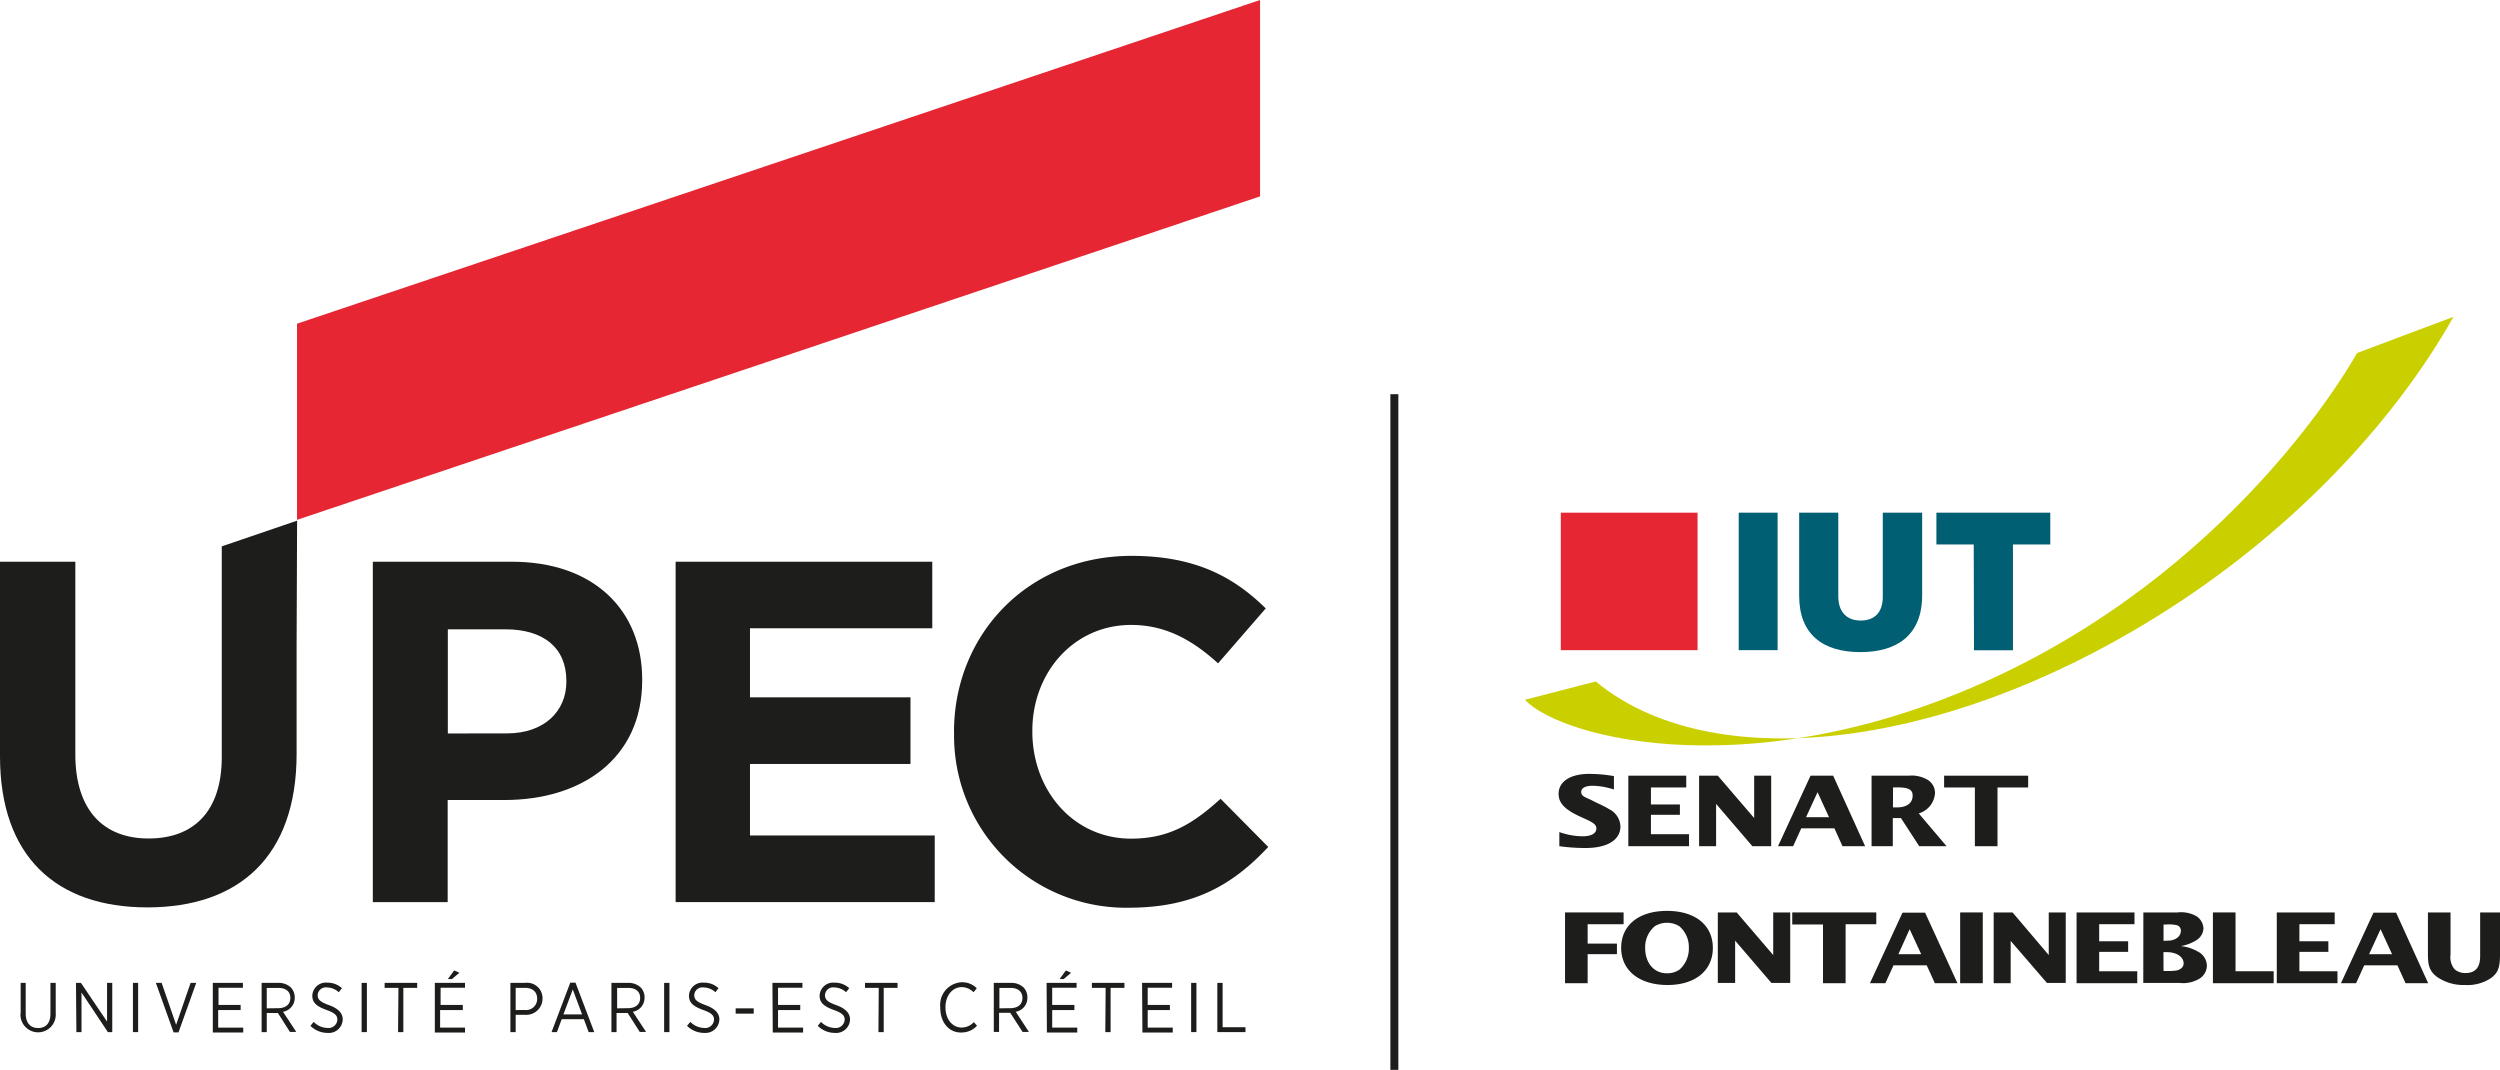 <svg id="Calque_1" data-name="Calque 1" xmlns="http://www.w3.org/2000/svg" viewBox="0 0 307.31 131.51"><defs><style>.cls-1{fill:#cacf00;}.cls-1,.cls-2{fill-rule:evenodd;}.cls-2,.cls-5{fill:#e62733;}.cls-3{fill:#005f72;}.cls-4{fill:#1d1d1b;}.cls-6{fill:none;stroke:#1d1d1b;stroke-miterlimit:3;stroke-width:0.98px;}</style></defs><path class="cls-1" d="M238,125.61c13.88,11.51,42,8.82,69-8,16.09-10,28.89-23.45,36.44-36.83l-11.87,4.46S318,110.31,288,124.65s-54.24,8-58.71,3.21Z" transform="translate(-41.84 -41.84)"/><polyline class="cls-2" points="191.86 63.02 191.86 79.92 208.67 79.92 208.67 63.02 191.86 63.02"/><path class="cls-3" d="M255.57,104.86h4.78v16.9h-4.78Z" transform="translate(-41.84 -41.84)"/><path class="cls-3" d="M263,115.08V104.86h4.81v10.26c0,2,1.09,3,2.74,3s2.73-.92,2.73-2.92V104.86h4.84V115c0,4.9-3.06,7-7.6,7S263,119.88,263,115.08Z" transform="translate(-41.84 -41.84)"/><path class="cls-3" d="M284.46,108.77h-4.59v-3.91h14v3.91h-4.59v13h-4.79Z" transform="translate(-41.84 -41.84)"/><path class="cls-4" d="M44.38,166.46v-3.8H45v3.78c0,1.14.58,1.77,1.53,1.77s1.51-.6,1.51-1.75v-3.8h.65v3.76a2.17,2.17,0,1,1-4.33,0Z" transform="translate(-41.84 -41.84)"/><path class="cls-4" d="M51.18,162.66h.61L55,167.42v-4.76h.64v6.05h-.54l-3.24-4.87v4.87h-.63Z" transform="translate(-41.84 -41.84)"/><path class="cls-4" d="M58.18,162.66h.64v6.05h-.64Z" transform="translate(-41.84 -41.84)"/><path class="cls-4" d="M61,162.66h.71l1.78,5.15,1.78-5.15h.69l-2.18,6.09h-.6Z" transform="translate(-41.84 -41.84)"/><path class="cls-4" d="M68,162.66H71.7v.6h-3v2.11h2.72V166H68.66v2.16h3.08v.6H68Z" transform="translate(-41.84 -41.84)"/><path class="cls-4" d="M74,162.66H76a2.19,2.19,0,0,1,1.59.56,1.76,1.76,0,0,1,.48,1.25v0a1.73,1.73,0,0,1-1.44,1.74l1.63,2.48h-.78L76,166.36H74.63v2.35H74Zm2,3.11c1,0,1.53-.49,1.53-1.26v0c0-.79-.55-1.23-1.46-1.23H74.63v2.51Z" transform="translate(-41.84 -41.84)"/><path class="cls-4" d="M80,167.94l.4-.49a2.43,2.43,0,0,0,1.71.75,1.08,1.08,0,0,0,1.2-1h0c0-.5-.24-.82-1.33-1.21-1.26-.46-1.75-.91-1.75-1.77v0a1.67,1.67,0,0,1,1.82-1.59,2.63,2.63,0,0,1,1.82.68l-.39.5a2.18,2.18,0,0,0-1.45-.59,1,1,0,0,0-1.14.94v0c0,.53.27.83,1.41,1.24s1.67,1,1.67,1.76v0a1.71,1.71,0,0,1-1.87,1.65A3,3,0,0,1,80,167.94Z" transform="translate(-41.84 -41.84)"/><path class="cls-4" d="M86.29,162.66h.65v6.05h-.65Z" transform="translate(-41.84 -41.84)"/><path class="cls-4" d="M90.82,163.27h-1.7v-.61h4v.61h-1.7v5.44h-.65Z" transform="translate(-41.84 -41.84)"/><path class="cls-4" d="M95.29,162.66H99v.6h-3v2.11h2.73V166H95.94v2.16H99v.6H95.29Zm2.38-1.53.64.29-.92.77h-.5Z" transform="translate(-41.84 -41.84)"/><path class="cls-4" d="M104.58,162.66h1.82a1.89,1.89,0,0,1,2.13,1.92v0a2,2,0,0,1-2.2,2h-1.1v2.13h-.65Zm1.76,3.33a1.36,1.36,0,0,0,1.53-1.37h0c0-.88-.58-1.35-1.5-1.35h-1.14V166Z" transform="translate(-41.84 -41.84)"/><path class="cls-4" d="M111.94,162.63h.64l2.31,6.08h-.69l-.59-1.59h-2.72l-.59,1.59h-.66Zm1.45,3.9-1.14-3.06-1.15,3.06Z" transform="translate(-41.84 -41.84)"/><path class="cls-4" d="M117,162.66H119a2.17,2.17,0,0,1,1.59.56,1.72,1.72,0,0,1,.48,1.25v0a1.73,1.73,0,0,1-1.44,1.74l1.63,2.48h-.78L119,166.36h-1.37v2.35H117Zm2,3.11c1,0,1.53-.49,1.53-1.26v0c0-.79-.55-1.23-1.46-1.23h-1.37v2.51Z" transform="translate(-41.84 -41.84)"/><path class="cls-4" d="M123.48,162.66h.65v6.05h-.65Z" transform="translate(-41.84 -41.84)"/><path class="cls-4" d="M126.29,167.94l.41-.49a2.42,2.42,0,0,0,1.7.75,1.08,1.08,0,0,0,1.21-1h0c0-.5-.24-.82-1.34-1.21-1.25-.46-1.74-.91-1.74-1.77v0a1.67,1.67,0,0,1,1.82-1.59,2.59,2.59,0,0,1,1.81.68l-.38.5a2.18,2.18,0,0,0-1.46-.59,1,1,0,0,0-1.14.94v0c0,.53.27.83,1.41,1.24s1.68,1,1.68,1.76v0a1.72,1.72,0,0,1-1.88,1.65A3,3,0,0,1,126.29,167.94Z" transform="translate(-41.84 -41.84)"/><path class="cls-4" d="M132.27,165.79h2.22v.65h-2.22Z" transform="translate(-41.84 -41.84)"/><path class="cls-4" d="M136.79,162.66h3.69v.6h-3v2.11h2.73V166h-2.73v2.16h3.08v.6h-3.73Z" transform="translate(-41.84 -41.84)"/><path class="cls-4" d="M142.36,167.94l.4-.49a2.42,2.42,0,0,0,1.7.75,1.08,1.08,0,0,0,1.21-1h0c0-.5-.24-.82-1.34-1.21-1.25-.46-1.74-.91-1.74-1.77v0a1.67,1.67,0,0,1,1.82-1.59,2.63,2.63,0,0,1,1.82.68l-.39.5a2.18,2.18,0,0,0-1.45-.59,1,1,0,0,0-1.14.94v0c0,.53.26.83,1.4,1.24s1.68,1,1.68,1.76v0a1.71,1.71,0,0,1-1.87,1.65A3,3,0,0,1,142.36,167.94Z" transform="translate(-41.84 -41.84)"/><path class="cls-4" d="M149.86,163.27h-1.69v-.61h4v.61h-1.7v5.44h-.65Z" transform="translate(-41.84 -41.84)"/><path class="cls-4" d="M157.42,165.72v-.05a2.79,2.79,0,0,1,2.65-3.09,2.53,2.53,0,0,1,1.84.74l-.4.49a2.05,2.05,0,0,0-1.45-.63c-1.11,0-2,1-2,2.48v0c0,1.48.86,2.49,2,2.49a2.05,2.05,0,0,0,1.49-.67l.39.45a2.6,2.6,0,0,1-1.92.83C158.53,168.8,157.42,167.56,157.42,165.72Z" transform="translate(-41.84 -41.84)"/><path class="cls-4" d="M164,162.66h2.07a2.2,2.2,0,0,1,1.59.56,1.76,1.76,0,0,1,.47,1.25v0a1.72,1.72,0,0,1-1.43,1.74l1.62,2.48h-.78l-1.52-2.35h-1.37v2.35H164Zm2,3.11c1,0,1.52-.49,1.52-1.26v0c0-.79-.55-1.23-1.46-1.23h-1.37v2.51Z" transform="translate(-41.84 -41.84)"/><path class="cls-4" d="M170.49,162.66h3.69v.6h-3v2.11h2.73V166h-2.73v2.16h3.08v.6h-3.73Zm2.37-1.53.64.29-.91.77h-.5Z" transform="translate(-41.84 -41.84)"/><path class="cls-4" d="M177.75,163.27h-1.69v-.61h4v.61h-1.7v5.44h-.65Z" transform="translate(-41.84 -41.84)"/><path class="cls-4" d="M182.23,162.66h3.69v.6h-3v2.11h2.73V166h-2.73v2.16H186v.6h-3.73Z" transform="translate(-41.84 -41.84)"/><path class="cls-4" d="M188.26,162.66h.65v6.05h-.65Z" transform="translate(-41.84 -41.84)"/><path class="cls-4" d="M191.48,162.66h.65v5.45h2.81v.6h-3.46Z" transform="translate(-41.84 -41.84)"/><path class="cls-4" d="M87.69,110.89h17.09c10,0,16,5.91,16,14.46v.12c0,9.69-7.52,14.71-16.91,14.71h-7v12.55h-9.2V110.89m16.5,21.1c4.6,0,7.29-2.76,7.29-6.34v-.12c0-4.12-2.87-6.33-7.48-6.33H96.89V132Z" transform="translate(-41.84 -41.84)"/><polyline class="cls-4" points="83.05 69.05 114.6 69.05 114.6 77.23 92.19 77.23 92.19 85.72 111.92 85.72 111.92 93.91 92.19 93.91 92.19 102.7 114.9 102.7 114.9 110.89 83.05 110.89 83.05 69.05"/><path class="cls-4" d="M159.11,131.92v-.12c0-11.88,9-21.63,21.82-21.63,7.89,0,12.61,2.63,16.5,6.46l-5.86,6.75c-3.23-2.93-6.51-4.72-10.69-4.72-7.06,0-12.14,5.86-12.14,13v.11c0,7.18,5,13.16,12.14,13.16,4.77,0,7.7-1.92,11-4.9l5.86,5.92c-4.31,4.6-9.09,7.47-17.15,7.47a21.13,21.13,0,0,1-21.47-21.53" transform="translate(-41.84 -41.84)"/><path class="cls-4" d="M78.36,105.84,69.1,109v1.91h0v24c0,6.63-3.41,10-9,10s-9-3.53-9-10.34V110.89H41.84V134.8c0,12.31,6.88,18.58,18.11,18.58S78.3,147.17,78.3,134.5V121.19Z" transform="translate(-41.84 -41.84)"/><polyline class="cls-5" points="36.51 39.79 36.51 63.31 36.52 63.9 154.89 24.14 154.89 0 36.51 39.79"/><line class="cls-6" x1="171.4" y1="48.46" x2="171.4" y2="131.51"/><path class="cls-4" d="M237,162.7h-2.78V154h7.2v1.45H237v2.38h3.6v1.3H237Z" transform="translate(-41.84 -41.84)"/><path class="cls-4" d="M241.12,158.35c0-2.78,2.17-4.54,5.64-4.54s5.63,1.76,5.63,4.55-2.17,4.56-5.57,4.56S241.12,161.19,241.12,158.35Zm7.14,2.7a3.42,3.42,0,0,0,1.18-2.7,3.35,3.35,0,0,0-1.18-2.66,2.89,2.89,0,0,0-3,0,3.36,3.36,0,0,0-1.19,2.67c0,1.85,1.08,3.12,2.66,3.12A2.68,2.68,0,0,0,248.26,161.05Z" transform="translate(-41.84 -41.84)"/><path class="cls-4" d="M259.81,159.24V154h2.09v8.67h-2.31l-4.46-5.2v5.2H253V154h2.32Z" transform="translate(-41.84 -41.84)"/><path class="cls-4" d="M268.71,162.7h-2.78v-7.22h-3.78V154h10.33v1.45h-3.77Z" transform="translate(-41.84 -41.84)"/><path class="cls-4" d="M282.46,162.7h-2.78l-1-2.2h-4.08l-1,2.2H271.7l4-8.67h2.78Zm-7.26-3.57H278l-1.42-3.07Z" transform="translate(-41.84 -41.84)"/><path class="cls-4" d="M285.57,162.7h-2.78V154h2.78Z" transform="translate(-41.84 -41.84)"/><path class="cls-4" d="M293.68,159.24V154h2.09v8.67h-2.31L289,157.5v5.2h-2.09V154h2.32Z" transform="translate(-41.84 -41.84)"/><path class="cls-4" d="M304.56,162.7H297.1V154h7.12v1.45h-4.34v2.09h3.56v1.31h-3.56v2.38h4.68Z" transform="translate(-41.84 -41.84)"/><path class="cls-4" d="M305.31,154h4.19a3.87,3.87,0,0,1,2.35.47,1.92,1.92,0,0,1,.85,1.47,1.8,1.8,0,0,1-.79,1.42,5.26,5.26,0,0,1-2,.78,5.13,5.13,0,0,1,2.06.65,2,2,0,0,1,1.15,1.75,1.93,1.93,0,0,1-.91,1.6,3.94,3.94,0,0,1-2.43.53h-4.48Zm3,3.47c.94,0,1.61-.52,1.61-1.21a.68.68,0,0,0-.49-.69,4.44,4.44,0,0,0-1.34-.08h-.3v2Zm-.52,3.73h.56a7.37,7.37,0,0,0,1-.06c.56-.1.91-.44.91-.87,0-.81-.86-1.39-2.08-1.39h-.4Z" transform="translate(-41.84 -41.84)"/><path class="cls-4" d="M321.33,162.7h-7.47V154h2.78v7.23h4.69Z" transform="translate(-41.84 -41.84)"/><path class="cls-4" d="M329.17,162.7h-7.46V154h7.12v1.45h-4.34v2.09h3.56v1.31h-3.56v2.38h4.68Z" transform="translate(-41.84 -41.84)"/><path class="cls-4" d="M340.32,162.7h-2.78l-1-2.2h-4.08l-1,2.2h-1.86l4-8.67h2.78Zm-7.26-3.57h2.82l-1.41-3.07Z" transform="translate(-41.84 -41.84)"/><path class="cls-4" d="M349.15,159.2c0,1.58-.25,2.22-1.08,2.85a5.2,5.2,0,0,1-3.2.87,5.72,5.72,0,0,1-3.47-1c-.85-.65-1.11-1.29-1.11-2.76V154h2.78v5.17a2.35,2.35,0,0,0,.49,1.81,2,2,0,0,0,1.35.47c1.21,0,1.8-.69,1.8-2.06V154h2.44Z" transform="translate(-41.84 -41.84)"/><path class="cls-4" d="M238.17,140.55a14.11,14.11,0,0,1,1.52.78,2.46,2.46,0,0,1,1.34,2.1c0,1.65-1.6,2.65-4.27,2.65a23.72,23.72,0,0,1-3.24-.22v-1.74a5.5,5.5,0,0,0,.56.18,8.65,8.65,0,0,0,2.29.34c1.08,0,1.7-.35,1.7-.95,0-.44-.28-.69-1.29-1.15l-.68-.31c-1.92-.88-2.67-1.67-2.67-2.82,0-1.49,1.44-2.44,3.74-2.44a17.86,17.86,0,0,1,3.06.27v1.64l-.5-.14a8.5,8.5,0,0,0-2.15-.31c-.83,0-1.37.28-1.37.74s.25.58,1.21,1Z" transform="translate(-41.84 -41.84)"/><path class="cls-4" d="M249.46,145.86H242v-8.67h7.12v1.45h-4.34v2.09h3.56V142h-3.56v2.38h4.68Z" transform="translate(-41.84 -41.84)"/><path class="cls-4" d="M257.47,142.4v-5.21h2.09v8.67h-2.31l-4.46-5.2v5.2H250.7v-8.67H253Z" transform="translate(-41.84 -41.84)"/><path class="cls-4" d="M271.11,145.86h-2.78l-1-2.2h-4.07l-1,2.2h-1.86l4-8.67h2.78Zm-7.26-3.57h2.82l-1.41-3.07Z" transform="translate(-41.84 -41.84)"/><path class="cls-4" d="M281.12,145.86h-3.36l-2.25-3.46h-1v3.46h-2.61v-8.67h4.56a3.88,3.88,0,0,1,2.4.55,1.91,1.91,0,0,1,.84,1.61,2.8,2.8,0,0,1-2,2.48Zm-6.59-4.77H275c1.24,0,1.95-.53,1.95-1.46,0-.72-.51-1-1.87-1h-.54Z" transform="translate(-41.84 -41.84)"/><path class="cls-4" d="M287.38,145.86H284.6v-7.22h-3.78v-1.45h10.33v1.45h-3.77Z" transform="translate(-41.84 -41.84)"/></svg>
